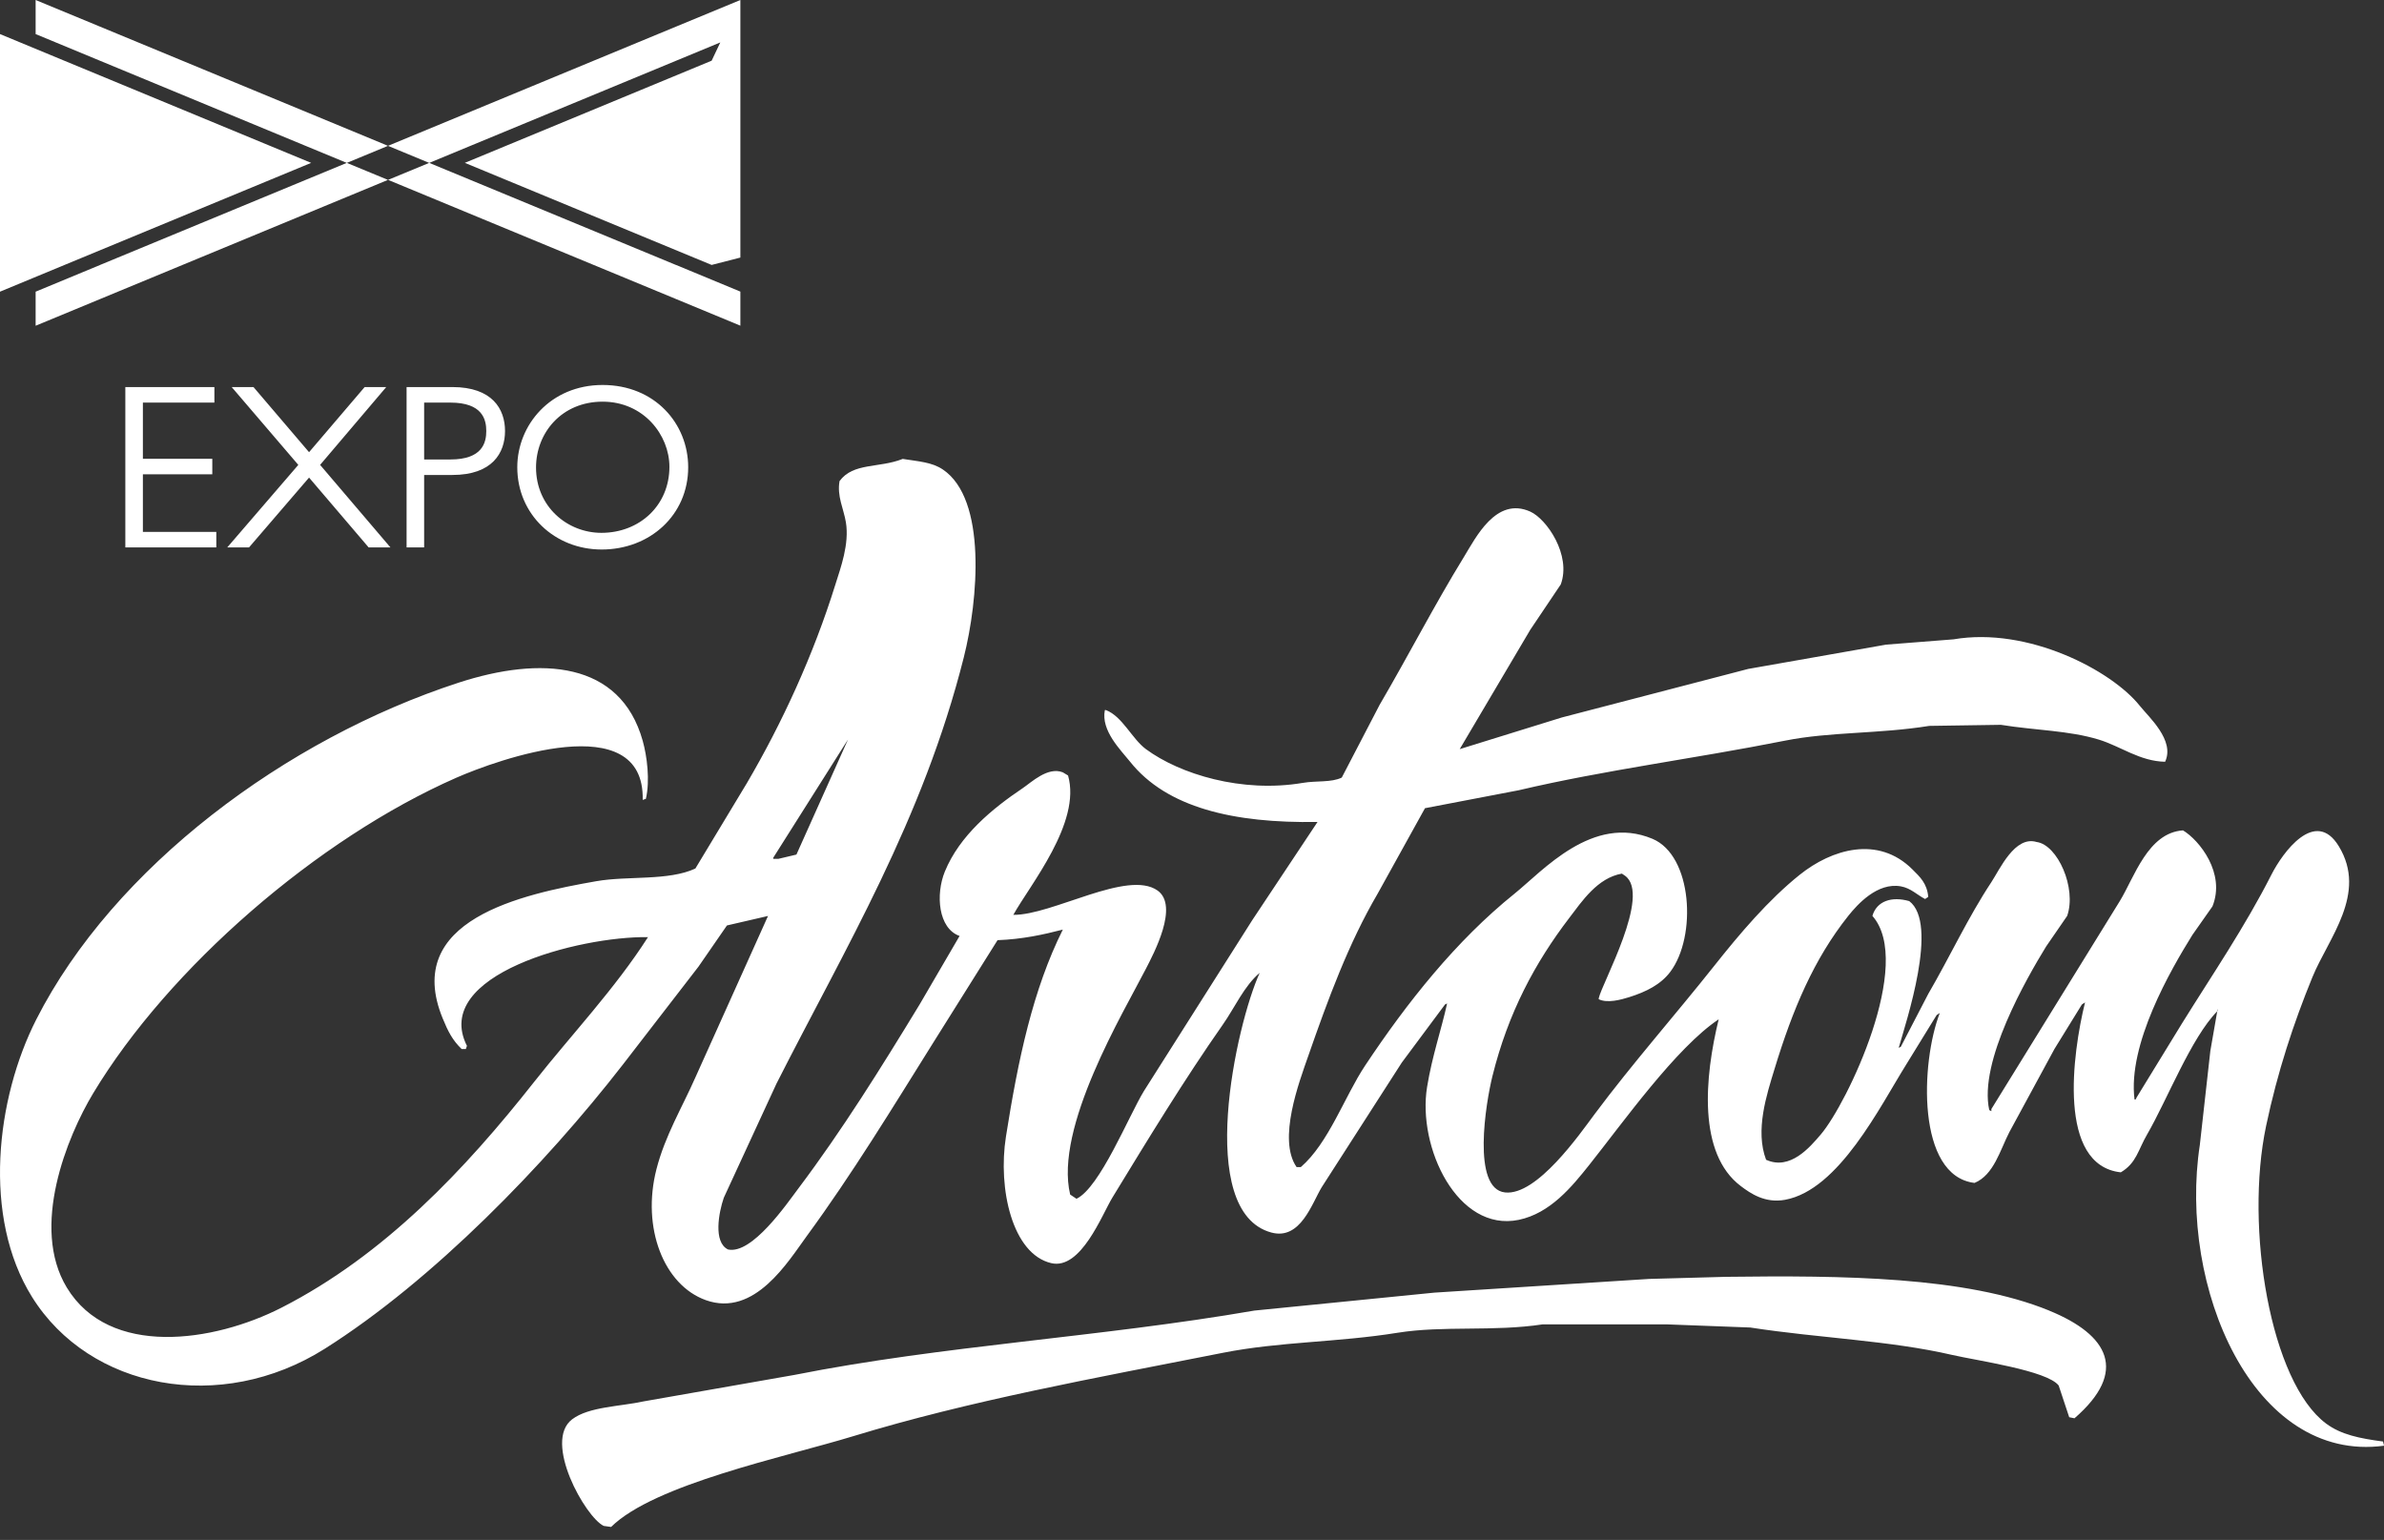<svg width="161" height="104" viewBox="0 0 161 104" fill="none" xmlns="http://www.w3.org/2000/svg">
<rect x="0" y="0" width="161" height="104" fill="#333333" stroke="none"/>
<path d="M26.199 9.849L26.154 9.87L23.42 11.002L6.753 4.102L2.406 2.301V0L6.753 1.798L26.154 9.829L26.199 9.849ZM45.653 1.798L26.252 9.829L26.207 9.849L26.252 9.87L28.986 11.002L45.653 4.104L50 2.304V0L45.653 1.798ZM6.753 17.898L2.406 19.699V22L6.753 20.2L26.154 12.168L26.199 12.148L26.154 12.13L23.42 11L6.753 17.896V17.898ZM4.347 4.102L0 2.301V19.699L4.347 17.898L21.014 11L4.347 4.102ZM45.653 17.896L28.986 11L26.252 12.13L26.207 12.148L26.252 12.166L45.653 20.195L50 21.995V19.694L45.653 17.893V17.896ZM48.059 4.099L31.392 10.998L48.059 17.893L50 17.395V0L48.059 4.102V4.099Z" fill="white"/>
<path d="M160.93 97.355C159.357 97.146 158.099 96.893 157.091 96.143C153.331 93.351 151.583 82.942 153.038 76.04C153.805 72.402 154.893 69.096 156.167 65.989C157.247 63.356 159.902 60.358 157.946 57.149C156.356 54.541 154.153 57.58 153.397 59.072C151.599 62.614 149.407 65.821 147.354 69.124C146.335 70.789 145.315 72.451 144.296 74.114C144.271 74.161 144.249 74.207 144.224 74.257H144.153C143.676 70.539 146.589 65.505 148.064 63.136C148.513 62.496 148.963 61.853 149.415 61.213C150.316 58.979 148.538 56.751 147.425 56.08C145.052 56.242 144.148 59.237 143.158 60.856C140.267 65.535 137.376 70.218 134.485 74.9V75.043C134.438 75.018 134.389 74.996 134.342 74.971C133.616 71.701 136.866 66.068 138.182 63.922C138.656 63.233 139.13 62.543 139.604 61.856C140.256 59.968 138.952 57.053 137.543 56.866C136.066 56.418 135.05 58.721 134.485 59.575C132.907 61.96 131.703 64.582 130.218 67.132C129.602 68.319 128.985 69.508 128.368 70.696C128.322 70.72 128.272 70.742 128.226 70.767C128.719 69.025 130.953 62.375 128.938 60.858C127.752 60.518 126.741 60.853 126.45 61.856C129.273 65.052 124.751 74.52 122.967 76.614C122.224 77.485 120.892 79.065 119.27 78.326C118.517 76.34 119.311 73.927 119.84 72.196C121.076 68.135 122.507 64.763 124.817 61.859C125.45 61.065 126.79 59.581 128.371 59.861C129.04 59.979 129.47 60.438 130.007 60.716C130.078 60.669 130.15 60.619 130.221 60.573C130.141 59.652 129.651 59.215 129.155 58.718C126.834 56.402 123.699 57.352 121.547 59.075C119.424 60.773 117.483 63.068 115.787 65.206C113.129 68.558 110.254 71.806 107.681 75.257C106.694 76.581 103.789 80.772 101.638 80.533C99.375 80.283 100.348 74.463 100.786 72.691C101.849 68.393 103.672 65.013 105.976 61.996C106.837 60.87 107.881 59.289 109.531 59.001C109.602 59.048 109.673 59.097 109.744 59.144C111.537 60.43 108.169 66.434 107.969 67.415V67.486C108.555 67.769 109.47 67.519 110.029 67.343C111.178 66.981 112.159 66.489 112.803 65.631C114.598 63.244 114.305 57.781 111.594 56.649C107.552 54.959 104.184 58.825 102.28 60.356C98.336 63.527 95.02 67.706 92.184 71.976C90.797 74.067 89.728 77.197 87.848 78.821H87.563C86.267 76.952 87.739 73.075 88.344 71.336C89.698 67.451 91.077 63.703 93.036 60.358C94.102 58.435 95.168 56.509 96.234 54.583C98.344 54.179 100.454 53.775 102.562 53.371C108.424 51.994 114.357 51.252 120.55 50.021C123.616 49.411 126.872 49.573 130.292 49.024C131.904 48.999 133.515 48.977 135.126 48.952C137.456 49.329 139.716 49.331 141.739 49.95C143.211 50.4 144.507 51.414 146.217 51.447C146.896 50.002 145.115 48.43 144.509 47.669C142.613 45.284 136.965 42.314 131.925 43.179C130.41 43.297 128.892 43.416 127.376 43.536C124.271 44.083 121.167 44.63 118.062 45.177C113.866 46.27 109.67 47.364 105.478 48.455C103.178 49.167 100.879 49.881 98.58 50.593C100.167 47.908 101.756 45.224 103.343 42.536C104.031 41.514 104.718 40.492 105.404 39.47C106.133 37.491 104.453 35.048 103.343 34.551C101.033 33.515 99.657 36.323 98.862 37.618C96.875 40.852 95.138 44.237 93.173 47.598C92.321 49.238 91.466 50.879 90.614 52.516C89.893 52.86 88.925 52.714 87.983 52.873C83.867 53.571 79.682 52.285 77.388 50.593C76.445 49.898 75.802 48.383 74.686 47.955H74.615C74.338 49.343 75.686 50.65 76.322 51.447C78.789 54.544 83.31 55.61 88.978 55.511C87.509 57.721 86.04 59.932 84.571 62.142C82.129 65.991 79.687 69.841 77.249 73.691C76.232 75.361 74.275 80.217 72.699 80.961C72.557 80.868 72.414 80.772 72.272 80.676C71.189 76.156 75.867 68.388 77.391 65.42C77.906 64.414 79.638 61.185 78.175 60.144C76.152 58.707 71.066 61.818 68.433 61.785C69.553 59.768 73.042 55.553 72.129 52.373C72.011 52.302 71.891 52.23 71.773 52.159C70.759 51.761 69.644 52.843 69.071 53.228C67.005 54.615 64.804 56.429 63.809 58.861C63.176 60.411 63.36 62.705 64.804 63.211C63.903 64.755 63.004 66.299 62.102 67.843C59.482 72.149 56.879 76.326 53.927 80.25C53.144 81.288 50.792 84.74 49.165 84.385C48.156 83.893 48.542 81.879 48.88 80.893C50.063 78.326 51.25 75.76 52.434 73.193C57.098 63.991 62.316 55.39 65.089 44.394C66.065 40.522 66.659 33.708 63.667 31.704C62.932 31.212 62.053 31.166 60.965 30.993C59.37 31.627 57.616 31.232 56.698 32.49C56.514 33.507 56.975 34.359 57.126 35.271C57.369 36.749 56.767 38.351 56.416 39.478C54.928 44.256 52.809 48.848 50.444 52.882C49.282 54.805 48.12 56.731 46.961 58.657C45.147 59.501 42.407 59.141 40.277 59.512C35.221 60.397 27.162 62.128 29.897 68.78C30.258 69.66 30.56 70.253 31.176 70.847H31.461C31.486 70.775 31.508 70.704 31.533 70.632C29.113 65.832 39.105 63.224 43.761 63.29C41.508 66.808 38.625 69.833 36.082 73.056C31.429 78.958 25.981 84.753 19.017 88.312C14.419 90.661 7.381 91.694 4.512 86.957C2.037 82.871 4.529 76.766 6.291 73.839C11.393 65.362 21.442 56.643 30.82 52.524C33.569 51.318 43.547 47.71 43.404 54.022C43.475 53.997 43.547 53.975 43.618 53.95C43.908 52.709 43.695 51.068 43.404 50.029C41.894 44.652 36.529 44.295 30.963 46.108C19.313 49.903 7.683 58.564 2.451 68.849C-0.262 74.183 -1.215 82.181 2.166 87.597C6.052 93.821 14.893 95.533 21.933 91.09C29.236 86.479 36.813 78.664 42.053 71.913C43.761 69.704 45.465 67.492 47.172 65.282C47.811 64.356 48.452 63.428 49.093 62.502C50.017 62.287 50.94 62.073 51.867 61.861C50.231 65.497 48.595 69.135 46.961 72.767C46.082 74.768 44.914 76.689 44.331 78.969C43.319 82.918 44.824 86.792 47.671 87.809C50.965 88.982 53.231 85.188 54.498 83.459C57.542 79.304 60.25 74.856 63.028 70.413C64.475 68.107 65.92 65.802 67.367 63.496C69.046 63.433 70.463 63.12 71.776 62.782C69.756 66.832 68.759 71.539 67.936 76.754C67.377 80.299 68.372 84.696 70.995 85.308C73.001 85.778 74.42 82.036 75.119 80.887C77.528 76.939 79.964 72.935 82.584 69.195C83.382 68.058 84.023 66.585 85.072 65.703C83.478 69.179 80.68 81.832 85.853 83.239C87.832 83.778 88.597 81.266 89.265 80.173C91.066 77.37 92.866 74.564 94.669 71.762C95.642 70.454 96.612 69.149 97.585 67.841C97.632 67.816 97.681 67.794 97.728 67.769C97.338 69.547 96.725 71.284 96.377 73.402C95.708 77.485 98.437 83.234 102.562 82.385C104.694 81.945 106.16 80.14 107.325 78.678C109.566 75.864 113.192 70.753 116.069 68.841C115.116 72.743 114.644 77.906 117.563 80.104C118.221 80.601 119.196 81.277 120.55 81.03C124.192 80.362 126.957 74.735 128.727 71.905C129.415 70.786 130.1 69.671 130.788 68.555C130.859 68.508 130.931 68.459 131.002 68.412C129.706 71.754 129.415 79.423 133.348 79.89C134.647 79.354 135.074 77.675 135.694 76.469C136.713 74.592 137.73 72.713 138.749 70.836C139.366 69.838 139.982 68.841 140.596 67.841C140.667 67.794 140.739 67.745 140.81 67.698C139.955 71.165 138.927 78.708 143.227 79.175C144.29 78.538 144.383 77.678 145.006 76.609C146.354 74.284 147.976 70.083 149.738 68.299C149.749 68.242 149.757 68.181 149.768 68.124V68.266C149.768 68.266 149.749 68.288 149.738 68.299C149.582 69.193 149.426 70.083 149.272 70.976C149.037 73.092 148.798 75.207 148.563 77.32C147.094 86.886 152.147 98.83 161.004 97.638C160.979 97.544 160.958 97.448 160.933 97.352L160.93 97.355ZM52.22 57.929C53.903 55.27 55.585 52.607 57.268 49.944C56.106 52.533 54.947 55.127 53.785 57.715C53.382 57.811 52.979 57.905 52.576 58.001H52.22V57.929ZM138.39 88.512C132.742 86.204 124.414 86.133 116.563 86.232C114.833 86.278 113.101 86.325 111.372 86.374C106.538 86.682 101.701 86.993 96.867 87.3C92.814 87.704 88.761 88.108 84.711 88.512C74.275 90.318 63.664 90.867 53.64 92.859C50.25 93.453 46.86 94.046 43.473 94.643C41.889 94.992 39.768 94.997 38.639 95.854C36.654 97.36 39.538 102.471 40.771 103.054C40.938 103.078 41.102 103.1 41.269 103.125C44.199 100.234 52.966 98.415 57.621 96.995C65.478 94.596 73.872 93.085 82.579 91.365C86.437 90.601 90.304 90.667 94.382 90.01C97.473 89.513 100.849 89.949 104.195 89.441H112.512C114.409 89.513 116.305 89.584 118.199 89.655C122.904 90.381 127.609 90.526 131.849 91.51C133.49 91.889 138.283 92.565 139.031 93.576C139.267 94.291 139.505 95.003 139.741 95.714C139.859 95.739 139.977 95.761 140.097 95.786C143.737 92.631 142.421 90.161 138.39 88.515V88.512Z" fill="white"/>
<path d="M14.482 26.143H8.464V36.969H14.608V35.922H9.65V32.031H14.337V30.985H9.65V27.19H14.479V26.143H14.482ZM26.079 26.143H24.624L20.872 30.539L17.121 26.143H15.649L20.146 31.397L15.348 36.969H16.819L20.872 32.254L24.895 36.969H26.367L21.618 31.397L26.082 26.143H26.079ZM27.458 26.143V36.969H28.644V32.078H30.544C33.251 32.078 34.106 30.586 34.106 29.108C34.106 27.629 33.251 26.14 30.544 26.14H27.458V26.143ZM30.417 27.19C32.585 27.19 32.84 28.333 32.84 29.11C32.84 29.888 32.585 31.031 30.417 31.031H28.644V27.19H30.417ZM40.634 37.112C43.878 37.112 46.476 34.796 46.476 31.556C46.476 28.602 44.213 26 40.697 26C37.181 26 34.934 28.698 34.934 31.556C34.934 34.746 37.466 37.112 40.634 37.112ZM40.617 35.986C38.304 35.986 36.2 34.208 36.2 31.573C36.2 29.24 37.926 27.127 40.697 27.127C43.467 27.127 45.208 29.38 45.208 31.526C45.208 34.131 43.196 35.986 40.614 35.986H40.617Z" fill="white"/>
</svg>
